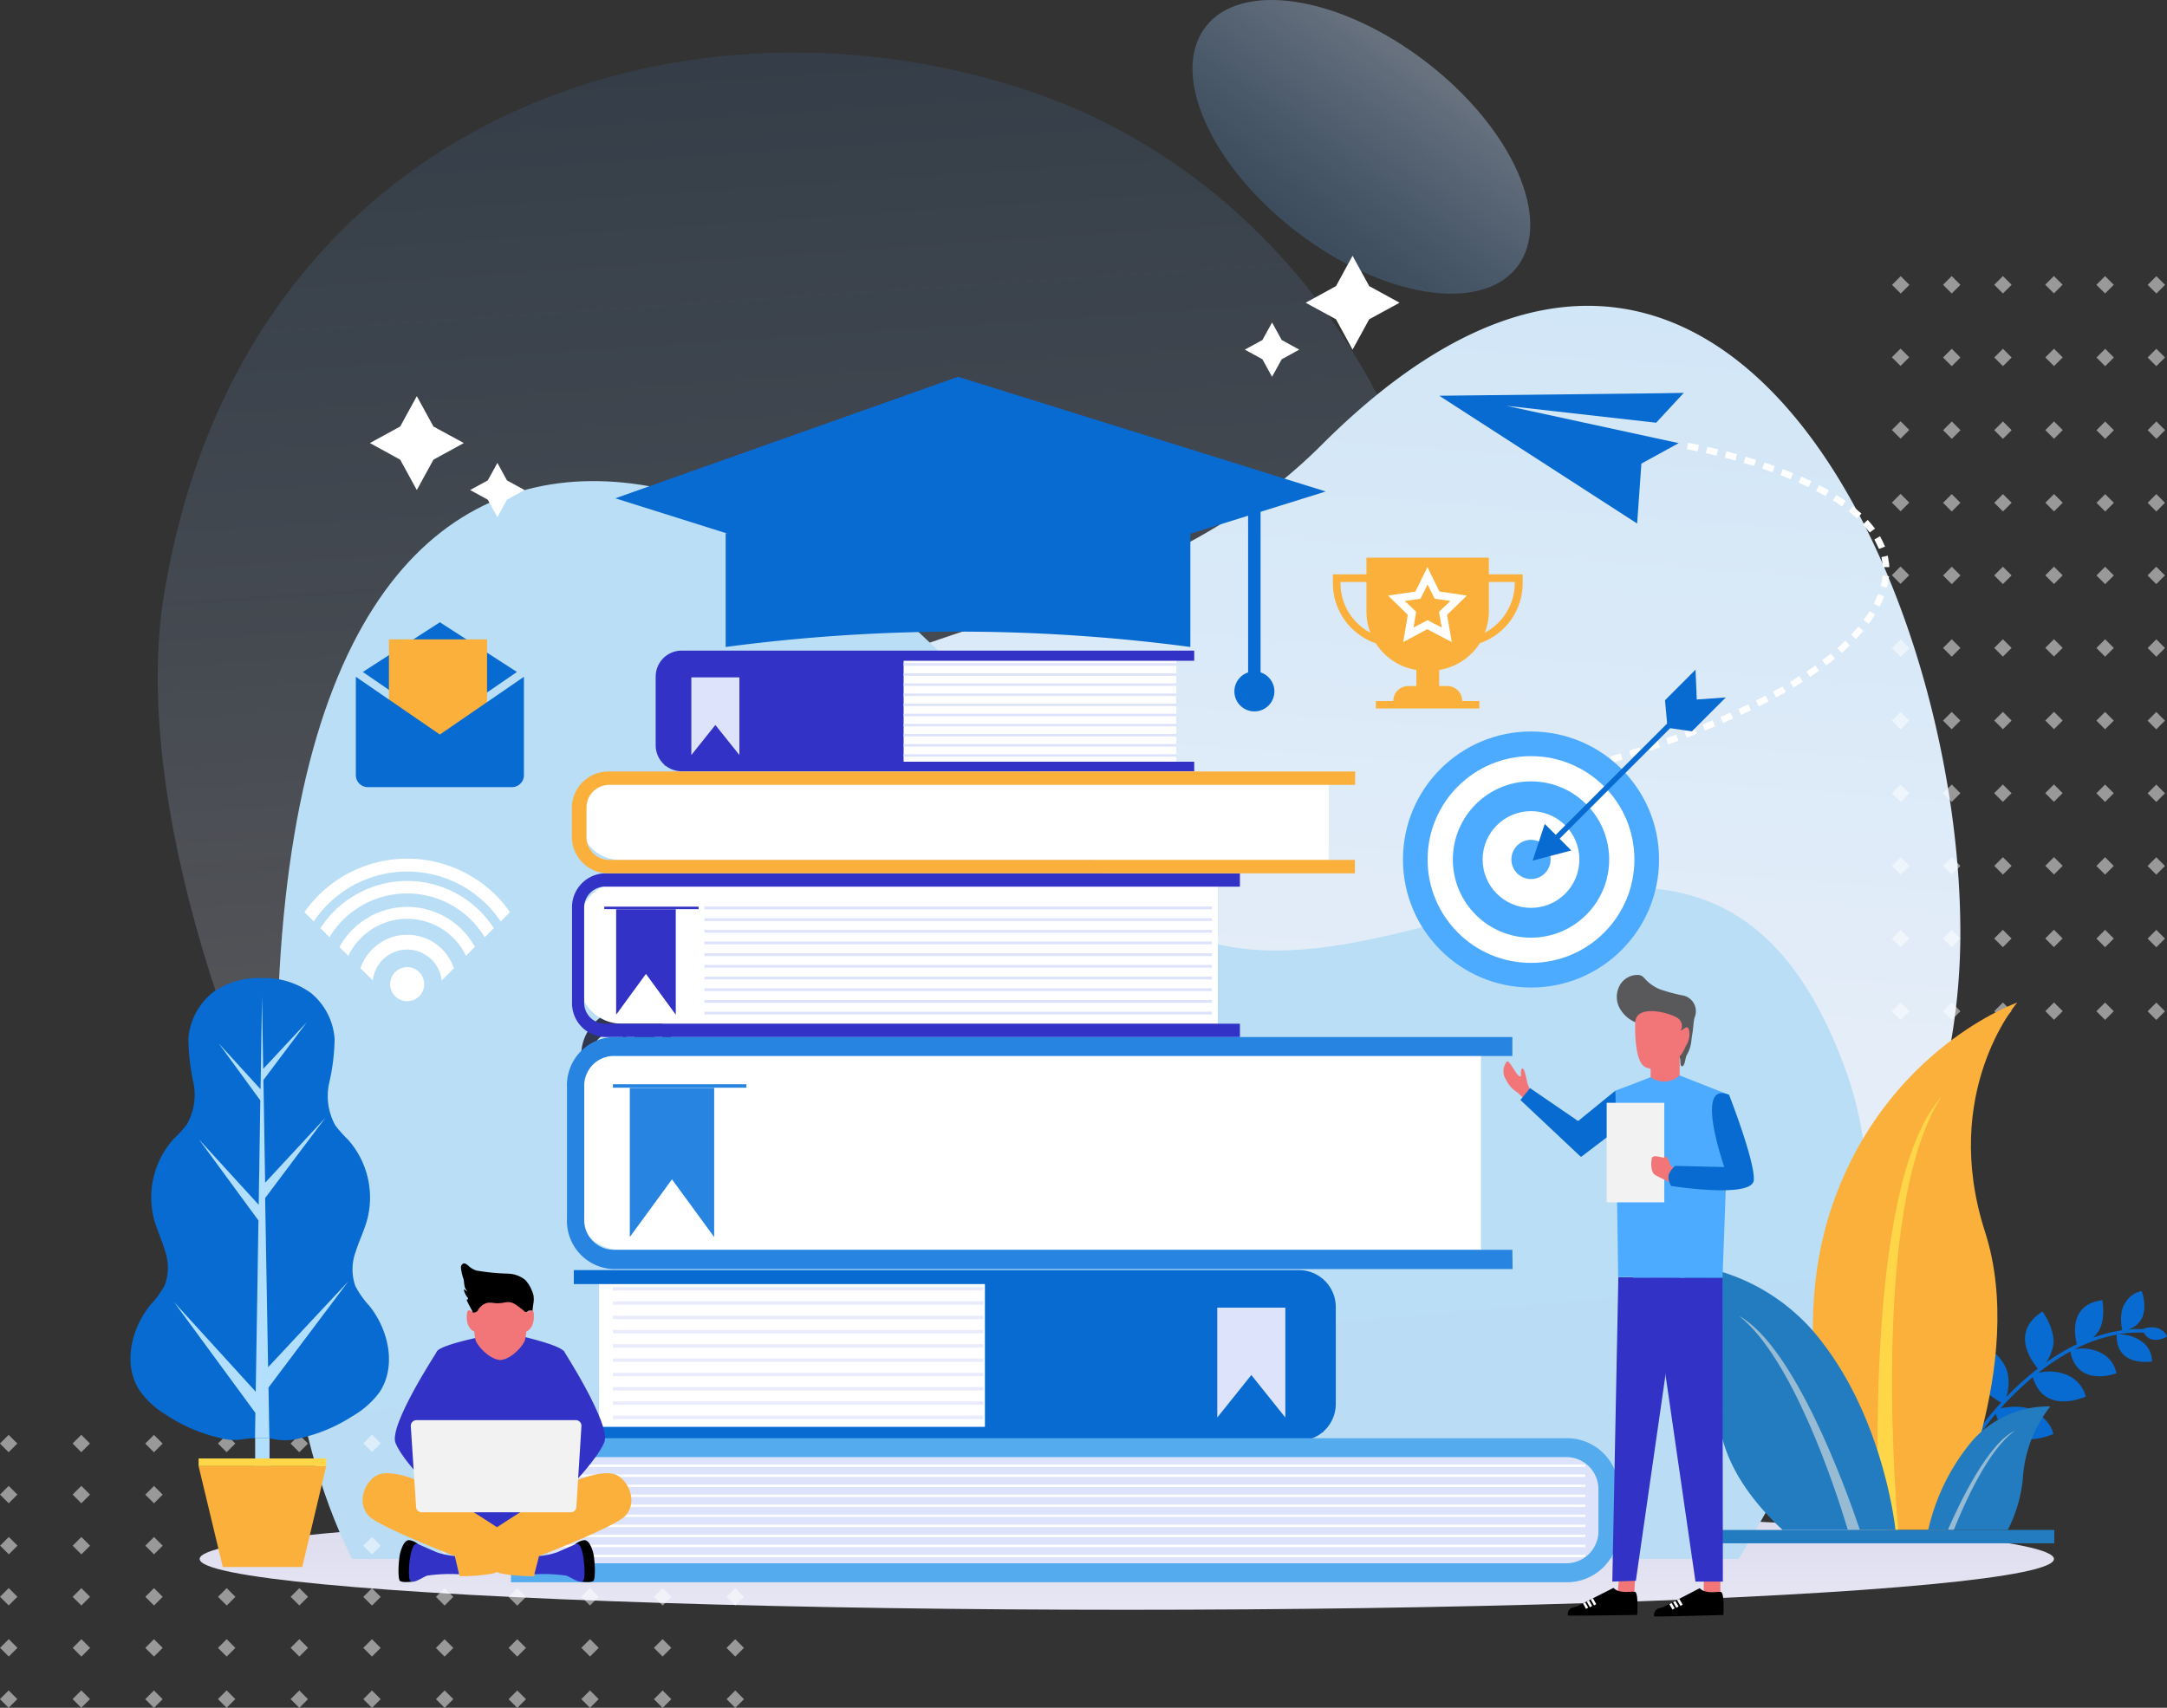 <svg xmlns="http://www.w3.org/2000/svg" xmlns:xlink="http://www.w3.org/1999/xlink" viewBox="0 0 269.72 212.62"><rect x="0" y="0" width="269.72" height="212.62" fill="#333333" stroke="none"/><defs><style>.cls-1{fill:url(#linear-gradient);}.cls-2{fill:url(#linear-gradient-2);}.cls-3{fill:url(#linear-gradient-3);}.cls-4{fill:url(#linear-gradient-4);}.cls-5{fill:url(#linear-gradient-5);}.cls-6{opacity:0.5;}.cls-7,.cls-9{fill:#fff;}.cls-8{fill:#086bd1;}.cls-9{fill-rule:evenodd;}.cls-10{fill:#b3dfff;}.cls-11{fill:#fbb03b;}.cls-12{fill:#ffd648;}.cls-13{fill:#227cbf;}.cls-14{fill:#97bbd3;}.cls-15{fill:#4dabff;}.cls-16{fill:#31374f;}.cls-17{fill:#cce9f1;}.cls-18{fill:#3232c6;}.cls-19{fill:#dee3fc;}.cls-20{fill:#2784e0;}.cls-21{fill:#54abed;}.cls-22{fill:#eaecfd;}.cls-23{fill:#59595c;}.cls-24{fill:#f27677;}.cls-25{fill:#f2f2f2;}</style><linearGradient id="linear-gradient" x1="140.25" y1="210.33" x2="140.25" y2="189.73" gradientUnits="userSpaceOnUse"><stop offset="0" stop-color="#f0f0fa"/><stop offset="1" stop-color="#dddcee"/></linearGradient><linearGradient id="linear-gradient-2" x1="92.14" y1="-40.85" x2="103.2" y2="125.02" gradientUnits="userSpaceOnUse"><stop offset="0" stop-color="#086bd1" stop-opacity="0.1"/><stop offset="1" stop-color="#dddcee" stop-opacity="0.2"/></linearGradient><linearGradient id="linear-gradient-3" x1="163.97" y1="124.11" x2="170.48" y2="36.33" gradientUnits="userSpaceOnUse"><stop offset="0" stop-color="#e4edf8"/><stop offset="1" stop-color="#d1e6f7"/></linearGradient><linearGradient id="linear-gradient-4" x1="139.87" y1="219.37" x2="130.46" y2="115.68" gradientUnits="userSpaceOnUse"><stop offset="0" stop-color="#baddf5"/><stop offset="1" stop-color="#badef6"/></linearGradient><linearGradient id="linear-gradient-5" x1="934.02" y1="-491.34" x2="927.05" y2="-427.25" gradientTransform="translate(-413.47 -842.87) rotate(82.36)" gradientUnits="userSpaceOnUse"><stop offset="0" stop-color="#f0f0fa" stop-opacity="0.5"/><stop offset="1" stop-color="#086bd1" stop-opacity="0.1"/></linearGradient></defs><g id="Layer_2" data-name="Layer 2"><g id="Layer_1-2" data-name="Layer 1"><ellipse class="cls-1" cx="140.25" cy="194.09" rx="115.4" ry="6.33"/><path class="cls-2" d="M20.42,74c9.7-59,63.82-77,107-62.9S192.62,76.15,176.7,125s-60.92-12-86.61,55.14C72.33,226.53,12.09,124.65,20.42,74Z"/><path class="cls-3" d="M85,116.14a79.49,79.49,0,0,0,159,0c0-43.9-30.6-109.65-79.49-60.76C133.48,86.42,85,72.24,85,116.14Z"/><path class="cls-4" d="M43.82,194.09c-8.38-16.72-9.36-37.94-9.36-61,0-110,74.47-74.48,97.61-32.05,25.8,47.33,77.19-23.7,97.61,32.05,7.94,21.69-3.26,44.32-13.26,61Z"/><ellipse class="cls-5" cx="169.45" cy="18.28" rx="13.29" ry="24.48" transform="translate(51.51 141.32) rotate(-52.37)"/><g class="cls-6"><rect class="cls-7" x="261.25" y="43.73" width="1.53" height="1.53" transform="translate(45.29 198.32) rotate(-45)"/><rect class="cls-7" x="254.89" y="43.73" width="1.53" height="1.53" transform="translate(43.42 193.81) rotate(-45)"/><rect class="cls-7" x="248.53" y="43.73" width="1.53" height="1.53" transform="translate(41.56 189.32) rotate(-45)"/><rect class="cls-7" x="242.16" y="43.73" width="1.53" height="1.53" transform="translate(39.69 184.82) rotate(-45)"/><rect class="cls-7" x="235.8" y="43.73" width="1.53" height="1.53" transform="translate(37.84 180.33) rotate(-45.01)"/><rect class="cls-7" x="267.62" y="43.73" width="1.53" height="1.53" transform="translate(47.15 202.82) rotate(-45)"/><rect class="cls-7" x="261.25" y="52.78" width="1.53" height="1.53" transform="translate(38.89 200.97) rotate(-45)"/><rect class="cls-7" x="254.89" y="52.78" width="1.53" height="1.53" transform="translate(37.02 196.46) rotate(-45)"/><rect class="cls-7" x="248.53" y="52.78" width="1.53" height="1.53" transform="translate(35.16 191.97) rotate(-45)"/><rect class="cls-7" x="242.16" y="52.78" width="1.53" height="1.53" transform="translate(33.3 187.47) rotate(-45)"/><rect class="cls-7" x="235.8" y="52.78" width="1.53" height="1.53" transform="translate(31.44 182.98) rotate(-45.01)"/><rect class="cls-7" x="267.62" y="52.78" width="1.53" height="1.53" transform="translate(40.76 205.47) rotate(-45)"/><rect class="cls-7" x="261.25" y="61.82" width="1.53" height="1.53" transform="translate(32.5 203.62) rotate(-45)"/><rect class="cls-7" x="254.89" y="61.82" width="1.53" height="1.53" transform="translate(30.63 199.11) rotate(-45)"/><rect class="cls-7" x="248.53" y="61.82" width="1.53" height="1.53" transform="translate(28.77 194.62) rotate(-45)"/><rect class="cls-7" x="242.16" y="61.82" width="1.53" height="1.53" transform="translate(26.9 190.12) rotate(-45)"/><rect class="cls-7" x="235.8" y="61.82" width="1.53" height="1.53" transform="translate(25.05 185.63) rotate(-45.01)"/><rect class="cls-7" x="267.62" y="61.82" width="1.53" height="1.53" transform="translate(34.36 208.12) rotate(-45)"/><rect class="cls-7" x="261.25" y="70.86" width="1.53" height="1.53" transform="translate(26.1 206.27) rotate(-45)"/><rect class="cls-7" x="254.89" y="70.86" width="1.53" height="1.53" transform="translate(24.23 201.76) rotate(-45)"/><rect class="cls-7" x="248.53" y="70.86" width="1.53" height="1.53" transform="translate(22.37 197.27) rotate(-45)"/><rect class="cls-7" x="242.16" y="70.86" width="1.53" height="1.53" transform="translate(20.51 192.77) rotate(-45)"/><rect class="cls-7" x="235.8" y="70.86" width="1.53" height="1.53" transform="translate(18.65 188.28) rotate(-45.01)"/><rect class="cls-7" x="267.62" y="70.86" width="1.53" height="1.53" transform="translate(27.96 210.77) rotate(-45)"/><rect class="cls-7" x="261.25" y="79.91" width="1.53" height="1.53" transform="translate(19.7 208.9) rotate(-45)"/><rect class="cls-7" x="254.89" y="79.91" width="1.53" height="1.53" transform="translate(17.83 204.39) rotate(-45)"/><rect class="cls-7" x="248.53" y="79.91" width="1.53" height="1.53" transform="translate(15.97 199.9) rotate(-45)"/><rect class="cls-7" x="242.16" y="79.91" width="1.53" height="1.53" transform="translate(14.11 195.4) rotate(-45)"/><rect class="cls-7" x="235.8" y="79.91" width="1.53" height="1.53" transform="translate(12.25 190.92) rotate(-45)"/><rect class="cls-7" x="267.62" y="79.91" width="1.53" height="1.53" transform="translate(21.57 213.41) rotate(-45)"/><rect class="cls-7" x="261.25" y="88.95" width="1.53" height="1.53" transform="translate(13.3 211.55) rotate(-45)"/><rect class="cls-7" x="254.89" y="88.95" width="1.53" height="1.53" transform="translate(11.44 207.04) rotate(-45)"/><rect class="cls-7" x="248.53" y="88.95" width="1.53" height="1.53" transform="translate(9.58 202.55) rotate(-45)"/><rect class="cls-7" x="242.16" y="88.95" width="1.53" height="1.53" transform="translate(7.71 198.05) rotate(-45)"/><rect class="cls-7" x="235.8" y="88.95" width="1.53" height="1.53" transform="translate(5.85 193.56) rotate(-45)"/><rect class="cls-7" x="267.62" y="88.95" width="1.53" height="1.53" transform="translate(15.17 216.06) rotate(-45)"/><rect class="cls-7" x="261.25" y="97.99" width="1.53" height="1.53" transform="translate(6.91 214.2) rotate(-45)"/><rect class="cls-7" x="254.89" y="97.99" width="1.53" height="1.53" transform="translate(5.04 209.69) rotate(-45)"/><rect class="cls-7" x="248.53" y="97.99" width="1.53" height="1.53" transform="translate(3.18 205.2) rotate(-45)"/><rect class="cls-7" x="242.16" y="97.99" width="1.53" height="1.53" transform="translate(1.32 200.7) rotate(-45)"/><rect class="cls-7" x="235.8" y="97.99" width="1.53" height="1.53" transform="translate(-0.54 196.21) rotate(-45)"/><rect class="cls-7" x="267.62" y="97.99" width="1.53" height="1.53" transform="translate(8.78 218.71) rotate(-45)"/><rect class="cls-7" x="261.25" y="107.04" width="1.53" height="1.53" transform="translate(0.51 216.85) rotate(-45)"/><rect class="cls-7" x="254.89" y="107.04" width="1.53" height="1.53" transform="translate(-1.35 212.34) rotate(-45)"/><rect class="cls-7" x="248.53" y="107.04" width="1.53" height="1.53" transform="translate(-3.21 207.85) rotate(-45)"/><rect class="cls-7" x="242.16" y="107.04" width="1.53" height="1.53" transform="translate(-5.08 203.35) rotate(-45)"/><rect class="cls-7" x="235.8" y="107.04" width="1.53" height="1.53" transform="translate(-6.94 198.86) rotate(-45)"/><rect class="cls-7" x="267.62" y="107.04" width="1.53" height="1.53" transform="translate(2.38 221.36) rotate(-45)"/><rect class="cls-7" x="261.25" y="116.08" width="1.53" height="1.53" transform="translate(-5.88 219.5) rotate(-45)"/><rect class="cls-7" x="254.89" y="116.08" width="1.53" height="1.53" transform="translate(-7.75 214.99) rotate(-45)"/><rect class="cls-7" x="248.53" y="116.08" width="1.53" height="1.53" transform="translate(-9.61 210.5) rotate(-45)"/><rect class="cls-7" x="242.16" y="116.08" width="1.53" height="1.53" transform="translate(-11.47 206) rotate(-45)"/><rect class="cls-7" x="235.8" y="116.08" width="1.53" height="1.53" transform="translate(-13.33 201.51) rotate(-45)"/><rect class="cls-7" x="267.62" y="116.08" width="1.53" height="1.53" transform="translate(-4.01 224.01) rotate(-45)"/><rect class="cls-7" x="261.25" y="34.69" width="1.53" height="1.53" transform="translate(51.67 195.66) rotate(-45)"/><rect class="cls-7" x="254.89" y="34.69" width="1.53" height="1.53" transform="translate(49.8 191.15) rotate(-45)"/><rect class="cls-7" x="248.53" y="34.69" width="1.53" height="1.53" transform="translate(47.95 186.66) rotate(-45)"/><rect class="cls-7" x="242.16" y="34.69" width="1.53" height="1.53" transform="translate(46.08 182.16) rotate(-45)"/><rect class="cls-7" x="235.8" y="34.69" width="1.53" height="1.53" transform="translate(44.23 177.67) rotate(-45)"/><rect class="cls-7" x="267.62" y="34.69" width="1.53" height="1.53" transform="translate(53.55 200.17) rotate(-45)"/><rect class="cls-7" x="261.25" y="125.13" width="1.53" height="1.53" transform="translate(-12.28 222.15) rotate(-45)"/><rect class="cls-7" x="254.89" y="125.13" width="1.53" height="1.53" transform="translate(-14.14 217.64) rotate(-45)"/><rect class="cls-7" x="248.53" y="125.13" width="1.53" height="1.53" transform="translate(-16 213.15) rotate(-45)"/><rect class="cls-7" x="242.16" y="125.13" width="1.53" height="1.53" transform="translate(-17.87 208.65) rotate(-45)"/><rect class="cls-7" x="235.8" y="125.13" width="1.53" height="1.53" transform="translate(-19.73 204.16) rotate(-45)"/><rect class="cls-7" x="267.62" y="125.13" width="1.53" height="1.53" transform="translate(-10.41 226.66) rotate(-45)"/></g><g class="cls-6"><rect class="cls-7" x="81.71" y="204.4" width="1.53" height="1.53" transform="translate(-120.92 118.4) rotate(-45)"/><rect class="cls-7" x="81.71" y="198.04" width="1.53" height="1.53" transform="translate(-116.42 116.55) rotate(-45)"/><rect class="cls-7" x="81.71" y="191.68" width="1.53" height="1.53" transform="translate(-111.92 114.68) rotate(-45)"/><rect class="cls-7" x="81.71" y="185.31" width="1.53" height="1.53" transform="translate(-107.42 112.82) rotate(-45)"/><rect class="cls-7" x="81.71" y="178.95" width="1.53" height="1.53" transform="translate(-102.92 110.97) rotate(-45)"/><rect class="cls-7" x="81.71" y="210.77" width="1.53" height="1.53" transform="translate(-125.42 120.29) rotate(-45)"/><rect class="cls-7" x="72.67" y="204.4" width="1.53" height="1.53" transform="translate(-123.56 112.01) rotate(-45)"/><rect class="cls-7" x="72.67" y="198.04" width="1.53" height="1.53" transform="translate(-119.07 110.15) rotate(-45)"/><rect class="cls-7" x="72.67" y="191.68" width="1.53" height="1.53" transform="translate(-114.57 108.28) rotate(-45)"/><rect class="cls-7" x="72.67" y="185.31" width="1.53" height="1.53" transform="translate(-110.07 106.43) rotate(-45)"/><rect class="cls-7" x="72.67" y="178.95" width="1.53" height="1.53" transform="translate(-105.57 104.57) rotate(-45)"/><rect class="cls-7" x="72.67" y="210.77" width="1.53" height="1.53" transform="translate(-128.07 113.89) rotate(-45)"/><rect class="cls-7" x="63.62" y="204.4" width="1.53" height="1.53" transform="translate(-126.22 105.62) rotate(-45)"/><rect class="cls-7" x="63.62" y="198.04" width="1.53" height="1.53" transform="translate(-121.72 103.77) rotate(-45)"/><rect class="cls-7" x="63.62" y="191.68" width="1.53" height="1.53" transform="translate(-117.22 101.9) rotate(-45)"/><rect class="cls-7" x="63.62" y="185.31" width="1.53" height="1.53" transform="translate(-112.72 100.04) rotate(-45)"/><rect class="cls-7" x="63.62" y="178.95" width="1.53" height="1.53" transform="translate(-108.23 98.18) rotate(-45.01)"/><rect class="cls-7" x="63.62" y="210.77" width="1.53" height="1.53" transform="translate(-130.72 107.5) rotate(-45)"/><rect class="cls-7" x="54.58" y="204.4" width="1.53" height="1.53" transform="translate(-128.87 99.23) rotate(-45)"/><rect class="cls-7" x="54.58" y="198.04" width="1.53" height="1.53" transform="translate(-124.37 97.37) rotate(-45)"/><rect class="cls-7" x="54.58" y="191.68" width="1.53" height="1.53" transform="translate(-119.87 95.5) rotate(-45)"/><rect class="cls-7" x="54.58" y="185.31" width="1.53" height="1.53" transform="translate(-115.37 93.64) rotate(-45)"/><rect class="cls-7" x="54.58" y="178.95" width="1.53" height="1.53" transform="translate(-110.88 91.79) rotate(-45.01)"/><rect class="cls-7" x="54.58" y="210.77" width="1.53" height="1.53" transform="translate(-133.37 101.1) rotate(-45)"/><rect class="cls-7" x="45.54" y="204.4" width="1.53" height="1.53" transform="translate(-131.52 92.83) rotate(-45)"/><rect class="cls-7" x="45.54" y="198.04" width="1.53" height="1.53" transform="translate(-127.02 90.98) rotate(-45)"/><rect class="cls-7" x="45.54" y="191.68" width="1.53" height="1.53" transform="translate(-122.52 89.11) rotate(-45)"/><rect class="cls-7" x="45.54" y="185.31" width="1.53" height="1.53" transform="translate(-118.02 87.25) rotate(-45)"/><rect class="cls-7" x="45.54" y="178.95" width="1.53" height="1.53" transform="translate(-113.53 85.39) rotate(-45.01)"/><rect class="cls-7" x="45.54" y="210.77" width="1.53" height="1.53" transform="translate(-136.02 94.71) rotate(-45)"/><rect class="cls-7" x="36.49" y="204.4" width="1.53" height="1.53" transform="translate(-134.16 86.43) rotate(-45)"/><rect class="cls-7" x="36.49" y="198.04" width="1.53" height="1.53" transform="translate(-129.66 84.57) rotate(-45)"/><rect class="cls-7" x="36.49" y="191.68" width="1.53" height="1.53" transform="translate(-125.16 82.7) rotate(-45)"/><rect class="cls-7" x="36.49" y="185.31" width="1.53" height="1.53" transform="translate(-120.67 80.85) rotate(-45)"/><rect class="cls-7" x="36.49" y="178.95" width="1.53" height="1.53" transform="translate(-116.17 78.99) rotate(-45)"/><rect class="cls-7" x="36.49" y="210.77" width="1.53" height="1.53" transform="translate(-138.67 88.31) rotate(-45)"/><rect class="cls-7" x="27.45" y="204.4" width="1.53" height="1.53" transform="translate(-136.81 80.04) rotate(-45)"/><rect class="cls-7" x="27.45" y="198.04" width="1.53" height="1.53" transform="translate(-132.31 78.18) rotate(-45)"/><rect class="cls-7" x="27.45" y="191.68" width="1.53" height="1.53" transform="translate(-127.81 76.31) rotate(-45)"/><rect class="cls-7" x="27.45" y="185.31" width="1.53" height="1.53" transform="translate(-123.31 74.45) rotate(-45)"/><rect class="cls-7" x="27.45" y="178.95" width="1.53" height="1.53" transform="translate(-118.82 72.59) rotate(-45)"/><rect class="cls-7" x="27.45" y="210.77" width="1.53" height="1.53" transform="translate(-141.32 81.91) rotate(-45)"/><rect class="cls-7" x="18.4" y="204.4" width="1.53" height="1.53" transform="translate(-139.46 73.64) rotate(-45)"/><rect class="cls-7" x="18.4" y="198.04" width="1.53" height="1.53" transform="translate(-134.96 71.78) rotate(-45)"/><rect class="cls-7" x="18.4" y="191.68" width="1.53" height="1.53" transform="translate(-130.46 69.91) rotate(-45)"/><rect class="cls-7" x="18.4" y="185.31" width="1.53" height="1.53" transform="translate(-125.96 68.06) rotate(-45)"/><rect class="cls-7" x="18.4" y="178.95" width="1.53" height="1.53" transform="translate(-121.47 66.2) rotate(-45)"/><rect class="cls-7" x="18.4" y="210.77" width="1.53" height="1.53" transform="translate(-143.97 75.52) rotate(-45)"/><rect class="cls-7" x="9.36" y="204.4" width="1.53" height="1.53" transform="translate(-142.1 67.25) rotate(-45)"/><rect class="cls-7" x="9.36" y="198.04" width="1.53" height="1.53" transform="translate(-137.61 65.39) rotate(-45)"/><rect class="cls-7" x="9.36" y="191.68" width="1.53" height="1.53" transform="translate(-133.11 63.52) rotate(-45)"/><rect class="cls-7" x="9.36" y="185.31" width="1.53" height="1.53" transform="translate(-128.61 61.66) rotate(-45)"/><rect class="cls-7" x="9.36" y="178.95" width="1.53" height="1.53" transform="translate(-124.12 59.8) rotate(-45)"/><rect class="cls-7" x="9.36" y="210.77" width="1.53" height="1.53" transform="translate(-146.62 69.12) rotate(-45)"/><rect class="cls-7" x="90.75" y="204.4" width="1.53" height="1.53" transform="translate(-118.27 124.8) rotate(-45)"/><rect class="cls-7" x="90.75" y="198.04" width="1.53" height="1.53" transform="translate(-113.77 122.94) rotate(-45)"/><rect class="cls-7" x="90.75" y="191.68" width="1.53" height="1.53" transform="translate(-109.27 121.07) rotate(-45)"/><rect class="cls-7" x="90.75" y="185.31" width="1.53" height="1.53" transform="translate(-104.77 119.22) rotate(-45)"/><rect class="cls-7" x="90.75" y="178.95" width="1.53" height="1.53" transform="translate(-100.28 117.36) rotate(-45)"/><rect class="cls-7" x="90.75" y="210.77" width="1.53" height="1.53" transform="translate(-122.77 126.68) rotate(-45)"/><rect class="cls-7" x="0.32" y="204.4" width="1.53" height="1.53" transform="translate(-144.75 60.85) rotate(-45)"/><rect class="cls-7" x="0.32" y="198.04" width="1.53" height="1.53" transform="translate(-140.26 58.99) rotate(-45)"/><rect class="cls-7" x="0.32" y="191.68" width="1.53" height="1.53" transform="translate(-135.75 57.12) rotate(-45)"/><rect class="cls-7" x="0.32" y="185.31" width="1.53" height="1.53" transform="translate(-131.26 55.27) rotate(-45)"/><rect class="cls-7" x="0.32" y="178.95" width="1.53" height="1.53" transform="translate(-126.77 53.41) rotate(-45)"/><rect class="cls-7" x="0.32" y="210.77" width="1.53" height="1.53" transform="translate(-149.27 62.73) rotate(-45)"/></g><path class="cls-8" d="M148.16,80.55a219.61,219.61,0,0,0-57.84,0V66.39h57.84Z"/><polygon class="cls-8" points="119.24 75.47 76.59 62.04 119.24 46.91 165.01 61.19 119.24 75.47"/><rect class="cls-8" x="155.35" y="62.38" width="1.55" height="21.99"/><path class="cls-8" d="M158.62,86.08a2.49,2.49,0,1,1-2.49-2.49A2.49,2.49,0,0,1,158.62,86.08Z"/><polygon class="cls-8" points="206.69 48.96 179.14 49.27 203.77 65.18 204.3 57.72 208.94 55.17 187.49 50.52 206.14 52.63 207.42 51.24 209.58 48.91 206.69 48.96"/><path class="cls-9" d="M216.21,56.56l-.22.78c-.43-.13-.87-.24-1.3-.35l.2-.79Q215.55,56.37,216.21,56.56Z"/><polygon class="cls-9" points="212.51 55.63 213.84 55.94 213.65 56.73 212.33 56.42 212.51 55.63"/><polygon class="cls-9" points="210.12 55.13 211.46 55.4 211.29 56.19 209.97 55.93 210.12 55.13"/><polygon class="cls-9" points="221.62 59.16 221.91 58.4 223.18 58.91 222.87 59.66 221.62 59.16"/><path class="cls-9" d="M219.6,57.59c.43.14.86.28,1.29.44l-.27.76-1.28-.44Z"/><path class="cls-9" d="M218.57,57.25l-.24.78q-.65-.21-1.29-.39l.23-.78C217.7,57,218.14,57.11,218.57,57.25Z"/><path class="cls-9" d="M228.57,61.61c.38.26.78.5,1.15.76l-.46.67c-.36-.26-.75-.49-1.12-.74Z"/><path class="cls-9" d="M227.63,61.05l-.41.71c-.38-.23-.78-.43-1.18-.64l.38-.72C226.82,60.61,227.23,60.82,227.63,61.05Z"/><path class="cls-9" d="M223.87,60.09l.33-.75c.42.18.83.38,1.25.58l-.35.73C224.69,60.46,224.29,60.26,223.87,60.09Z"/><path class="cls-9" d="M233.3,67.17l.7-.41q.34.63.63,1.29l-.76.29C233.7,68,233.51,67.55,233.3,67.17Z"/><path class="cls-9" d="M231.88,65.28l.59-.55c.32.34.61.72.91,1.08l-.65.48C232.44,66,232.18,65.6,231.88,65.28Z"/><polygon class="cls-9" points="230.12 63.68 230.63 63.04 231.69 63.94 231.14 64.54 230.12 63.68"/><path class="cls-9" d="M234.53,74.24c-.18.43-.39.86-.58,1.28l-.72-.37c.18-.4.37-.8.54-1.2Z"/><path class="cls-9" d="M234.32,71.67l.81.07-.11.71a4.27,4.27,0,0,1-.15.71l-.79-.21a3.31,3.31,0,0,0,.14-.64Z"/><path class="cls-9" d="M234.28,70l-.1-.64.79-.18.11.71a2.93,2.93,0,0,1,.07.72l-.81,0A2.86,2.86,0,0,0,234.28,70Z"/><path class="cls-9" d="M230.24,80.35c-.34.32-.66.65-1,.94l-.54-.61c.35-.28.66-.6,1-.91Z"/><polygon class="cls-9" points="231.93 78.53 231.01 79.57 230.42 79.02 231.31 78.02 231.93 78.53"/><polygon class="cls-9" points="232.69 76.08 233.38 76.5 233.01 77.1 232.6 77.66 231.94 77.18 232.34 76.65 232.69 76.08"/><polygon class="cls-9" points="224.39 84.88 223.23 85.6 222.81 84.91 223.95 84.19 224.39 84.88"/><polygon class="cls-9" points="226.43 83.51 225.3 84.28 224.85 83.61 225.96 82.85 226.43 83.51"/><path class="cls-9" d="M228.38,82c-.34.31-.72.57-1.08.85l-.49-.65c.35-.27.72-.53,1.06-.82Z"/><polygon class="cls-9" points="217.59 87.7 217.94 88.43 216.71 89.01 216.37 88.27 217.59 87.7"/><path class="cls-9" d="M220.13,87.33c-.4.22-.81.41-1.22.62l-.36-.73c.4-.2.81-.39,1.2-.61Z"/><path class="cls-9" d="M222.27,86.15c-.39.23-.79.46-1.19.67l-.39-.71c.4-.21.79-.44,1.18-.66Z"/><polygon class="cls-9" points="210.91 90.59 211.21 91.34 209.94 91.84 209.65 91.08 210.91 90.59"/><polygon class="cls-9" points="213.16 89.68 213.47 90.43 212.21 90.95 211.91 90.2 213.16 89.68"/><polygon class="cls-9" points="215.38 88.73 215.71 89.47 214.46 90.01 214.14 89.27 215.38 88.73"/><polygon class="cls-9" points="204.05 93.05 204.31 93.82 203.01 94.23 202.77 93.46 204.05 93.05"/><polygon class="cls-9" points="206.35 92.27 206.62 93.04 205.33 93.47 205.07 92.71 206.35 92.27"/><polygon class="cls-9" points="208.63 91.46 208.91 92.22 207.63 92.68 207.36 91.92 208.63 91.46"/><polygon class="cls-9" points="197.08 95.15 197.29 95.93 195.98 96.29 195.77 95.51 197.08 95.15"/><polygon class="cls-9" points="199.41 94.48 199.64 95.26 198.33 95.64 198.11 94.86 199.41 94.48"/><polygon class="cls-9" points="201.72 93.79 201.97 94.56 200.66 94.96 200.43 94.18 201.72 93.79"/><polygon class="cls-9" points="188.69 97.23 190.01 96.94 190.19 97.73 188.86 98.03 188.69 97.23"/><polygon class="cls-9" points="192.37 96.38 192.56 97.17 191.24 97.49 191.06 96.7 192.37 96.38"/><polygon class="cls-9" points="194.72 95.79 194.92 96.57 193.6 96.91 193.41 96.12 194.72 95.79"/><path class="cls-8" d="M46,162.61a11.51,11.51,0,0,1-1.78-2.52,6.3,6.3,0,0,1,.05-4.24c.43-1.38,1.08-2.68,1.45-4.07a10.84,10.84,0,0,0-2.43-9.92,15.33,15.33,0,0,1-1.56-1.76,7.55,7.55,0,0,1-.75-5.3,26.18,26.18,0,0,0,.67-5.42,8.12,8.12,0,0,0-2.91-5.72,9.78,9.78,0,0,0-6.07-1.89h-.13a9.74,9.74,0,0,0-6.09,1.82,8.17,8.17,0,0,0-3,5.69,26.35,26.35,0,0,0,.61,5.43,7.48,7.48,0,0,1-.81,5.29,14.43,14.43,0,0,1-1.58,1.74,10.87,10.87,0,0,0-2.54,9.89c.36,1.39,1,2.71,1.4,4.09a6.3,6.3,0,0,1,0,4.24,11.54,11.54,0,0,1-1.81,2.5c-2.41,3-3.44,7.43-1.36,10.64a10.94,10.94,0,0,0,3.35,3.07A20,20,0,0,0,27.27,179a6.61,6.61,0,0,0,3.09.17,7.3,7.3,0,0,1,1.93-.07,6.86,6.86,0,0,1,1.93.09,6.78,6.78,0,0,0,3.1-.13,20,20,0,0,0,6.54-2.74,11,11,0,0,0,3.39-3C49.37,170.08,48.38,165.61,46,162.61Z"/><path class="cls-10" d="M43.37,159.51l-10,10.71L33,149.16l7.5-10L33,147.25l-.21-12.79,5.41-7.21-5.44,5.83-.15-9-.18,11.53-5.2-5.7L32.4,137l-.2,13-7.44-8.15,7.41,10.1-.34,21.32L21.67,162.12l10.12,13.79-.05,3.14h1.79l-.11-6.3Z"/><rect class="cls-10" x="31.76" y="179.05" width="1.79" height="3.44"/><polygon class="cls-11" points="24.72 182.54 40.6 182.54 37.62 195.09 27.73 195.09 24.72 182.54"/><rect class="cls-12" x="24.72" y="181.58" width="15.88" height="0.95"/><polygon class="cls-7" points="53.95 53.1 57.73 55.16 53.95 57.23 51.88 61.01 49.81 57.23 46.04 55.16 49.81 53.1 51.88 49.32 53.95 53.1"/><polygon class="cls-7" points="63.1 59.81 65.29 61.01 63.1 62.21 61.91 64.39 60.71 62.21 58.52 61.01 60.71 59.81 61.91 57.63 63.1 59.81"/><polygon class="cls-7" points="166.29 35.62 162.51 37.69 166.29 39.75 168.35 43.53 170.42 39.75 174.2 37.69 170.42 35.62 168.35 31.84 166.29 35.62"/><polygon class="cls-7" points="157.13 42.33 154.94 43.53 157.13 44.73 158.33 46.91 159.53 44.73 161.71 43.53 159.53 42.33 158.33 40.15 157.13 42.33"/><path class="cls-8" d="M266.82,165.9c.92,1.7,2.9.51,2.9.51s-.11-.56-1-1a2.73,2.73,0,0,0-2,.06l-1.09,0h0l-.73.06c3.13-1.1,1.66-4.79,1.66-4.79a3,3,0,0,0-2,1.42c-.84,1.11-.51,3-.41,3.46a18.62,18.62,0,0,0-3.6.91A4.36,4.36,0,0,0,261,166c1.19-1.42.67-4.13.67-4.13-4.26.55-3.41,4.56-3.16,5.48a26.26,26.26,0,0,0-3.85,2.29,5.64,5.64,0,0,0,.84-1.85c.53-2-1.27-4.51-1.27-4.51-4.18,2.63-1.17,6.43-.58,7.11-.75.58-1.44,1.16-2.06,1.72s-1.31,1.23-1.87,1.82a5.69,5.69,0,0,0,.21-2.71c-.3-2.25-3.17-4-3.17-4-3,4.31,1.31,6.87,2.33,7.39a38.16,38.16,0,0,0-3.07,3.77l.38.25s.74-1.09,2-2.61c1.62,5.11,7.17,2.51,7.17,2.51s-.14-1.39-2.2-2.76c-1.32-.88-3.3-.65-4.36-.43a38.19,38.19,0,0,1,2.85-2.88c.37-.33.75-.66,1.16-1,1.43,4.82,6.59,2.41,6.59,2.41a4,4,0,0,0-2-2.53,5.64,5.64,0,0,0-3.92-.41,27.73,27.73,0,0,1,4-2.67c.88,4.56,5.73,2.72,5.73,2.72a3.55,3.55,0,0,0-1.62-2.38,5.13,5.13,0,0,0-3.57-.62,19.46,19.46,0,0,1,5.22-1.82c-.08,4.14,4.4,3.34,4.4,3.34a3,3,0,0,0-1-2.27,4.77,4.77,0,0,0-3.26-1.09,14.6,14.6,0,0,1,2-.23Z"/><path class="cls-11" d="M230.65,190.48s-9.29-21-2.57-40.47,23-25.19,23-25.19-9.63,11.16-4,28.57c5.29,16.46-4.8,37.09-4.8,37.09Z"/><path class="cls-12" d="M233.94,190.48s-2.38-42.68,7.69-53.9c-9.16,14.15-5.35,53.9-5.35,53.9Z"/><path class="cls-13" d="M249.9,190.48H240a26.21,26.21,0,0,1,5.4-11,12.65,12.65,0,0,1,9.8-4.38,16.09,16.09,0,0,0-3.43,9.12A17.88,17.88,0,0,1,249.9,190.48Z"/><path class="cls-13" d="M226.92,167.27c7.23,9.44,8.86,21.74,9,23.21H221.88c-3.56-3.29-7.92-8.6-8-15-.06-11.41-5.35-18.18-5.35-18.18A24.74,24.74,0,0,1,226.92,167.27Z"/><path class="cls-14" d="M243.18,190.48h-.74c1.41-3.24,5-10.84,8.4-12.38C247.54,180.32,244.5,187.19,243.18,190.48Z"/><path class="cls-14" d="M231.5,190.48H230c-1.71-5.67-6.95-21.44-13.55-26.65C223.31,167.61,229.69,185.12,231.5,190.48Z"/><rect class="cls-13" x="213.75" y="190.48" width="41.94" height="1.66" transform="translate(469.44 382.62) rotate(180)"/><circle class="cls-15" cx="190.56" cy="107.01" r="15.94"/><circle class="cls-7" cx="190.56" cy="107.01" r="12.87"/><circle class="cls-15" cx="190.56" cy="107.01" r="9.73"/><circle class="cls-7" cx="190.56" cy="107.01" r="6.02"/><path class="cls-15" d="M193,107a2.44,2.44,0,1,1-2.44-2.44A2.44,2.44,0,0,1,193,107Z"/><polygon class="cls-8" points="211.19 87.09 211.04 83.37 207.24 87.18 207.5 90.08 193.64 103.94 192.27 102.58 190.76 107.15 195.57 105.88 194.12 104.42 207.88 90.66 210.59 91.05 214.81 86.83 211.19 87.09"/><polygon class="cls-8" points="54.75 77.47 45.16 83.66 54.75 90.25 64.34 83.66 54.75 77.47"/><rect class="cls-11" x="48.41" y="79.6" width="12.21" height="12.21"/><polygon points="70.17 85.13 70.17 85.13 70.17 85.13 70.17 85.13"/><polygon points="44.29 85.13 44.29 85.13 44.29 85.13 44.29 85.13"/><path class="cls-8" d="M54.75,91.45,44.29,84.26V96.55A1.49,1.49,0,0,0,45.78,98H63.72a1.49,1.49,0,0,0,1.49-1.49V84.26Z"/><path class="cls-16" d="M84,131.39a5.83,5.83,0,1,1-5.83-5.83A5.83,5.83,0,0,1,84,131.39Z"/><path class="cls-17" d="M77.59,133.19a.81.81,0,0,1,0,.17s0,.09,0,.12a.25.25,0,0,1,0,.09l-.06.08-.17.12a2.33,2.33,0,0,1-.31.14,3.44,3.44,0,0,1-.41.11,2.78,2.78,0,0,1-.51,0,2.69,2.69,0,0,1-1-.16,2,2,0,0,1-.73-.49,2.25,2.25,0,0,1-.46-.82,3.8,3.8,0,0,1-.16-1.13,3.61,3.61,0,0,1,.18-1.18,2.58,2.58,0,0,1,.49-.86,2,2,0,0,1,.76-.52,2.54,2.54,0,0,1,1-.18,2.77,2.77,0,0,1,.42,0,3.29,3.29,0,0,1,.37.1,1.36,1.36,0,0,1,.3.13.55.55,0,0,1,.19.13l.08.09a.46.46,0,0,1,0,.09s0,.08,0,.13v.4a1.3,1.3,0,0,1,0,.13.16.16,0,0,1-.05.08l-.06,0a.3.3,0,0,1-.16-.07l-.23-.15a2.29,2.29,0,0,0-.35-.16,1.43,1.43,0,0,0-.48-.07,1.09,1.09,0,0,0-.55.13,1.19,1.19,0,0,0-.42.36,1.7,1.7,0,0,0-.25.56,2.86,2.86,0,0,0-.09.75,3.07,3.07,0,0,0,.09.79,1.57,1.57,0,0,0,.27.55,1.18,1.18,0,0,0,.42.32,1.38,1.38,0,0,0,.55.11,1.45,1.45,0,0,0,.49-.07,2.32,2.32,0,0,0,.35-.14,2.08,2.08,0,0,0,.24-.15.3.3,0,0,1,.14-.06h.07a.43.43,0,0,1,0,.07.44.44,0,0,1,0,.13A1.55,1.55,0,0,1,77.59,133.19Z"/><path class="cls-17" d="M80.92,133.79a.28.28,0,0,1,0,.11.2.2,0,0,1-.1.07l-.2,0h-.79a.42.42,0,0,1-.13,0l-.08,0s0,0-.06,0a.94.94,0,0,1,0-.09l-1.54-4.59a1.58,1.58,0,0,1-.06-.23.13.13,0,0,1,0-.12.25.25,0,0,1,.17-.05h.63l.16,0a.11.11,0,0,1,.07.06l0,.1,1.26,4h0l1.24-4a.36.36,0,0,1,0-.11.1.1,0,0,1,.08-.06l.16,0h.59a.2.2,0,0,1,.14.06.17.17,0,0,1,0,.13,1.94,1.94,0,0,1-.06.22Z"/><path class="cls-7" d="M50.69,106.9a15.64,15.64,0,0,0-12.8,6.66l1.16,1.16a14,14,0,0,1,23.27,0l1.16-1.16A15.63,15.63,0,0,0,50.69,106.9Z"/><path class="cls-7" d="M50.69,109.68a12.85,12.85,0,0,0-10.8,5.88L41,116.69a11.29,11.29,0,0,1,19.33,0l1.13-1.13A12.83,12.83,0,0,0,50.69,109.68Z"/><path class="cls-7" d="M50.69,112.91a9.63,9.63,0,0,0-8.44,5L43.36,119A8.12,8.12,0,0,1,58,119l1.11-1.11A9.62,9.62,0,0,0,50.69,112.91Z"/><path class="cls-7" d="M50.69,116.38a6.15,6.15,0,0,0-5.82,4.16l1.53,1.53a4.31,4.31,0,0,1,8.57,0l1.53-1.53A6.15,6.15,0,0,0,50.69,116.38Z"/><path class="cls-7" d="M50.69,120.41a2.12,2.12,0,1,0,2.11,2.12A2.12,2.12,0,0,0,50.69,120.41Z"/><path class="cls-7" d="M77.38,109.82h74.2a0,0,0,0,1,0,0v17.63a0,0,0,0,1,0,0H77.38a5.3,5.3,0,0,1-5.3-5.3v-7A5.3,5.3,0,0,1,77.38,109.82Z"/><path class="cls-18" d="M154.33,127.45H75.2a2.61,2.61,0,0,1-2.49-2.73v-11.6a2.61,2.61,0,0,1,2.49-2.73h79.13v-1.66H75.2a4.22,4.22,0,0,0-4,4.39v11.6a4.22,4.22,0,0,0,4,4.39h79.13Z"/><polygon class="cls-18" points="84.11 126.33 80.4 121.25 76.69 126.33 76.69 113.2 84.11 113.2 84.11 126.33"/><path class="cls-7" d="M165.4,107.06H77.18a5,5,0,0,1-5-5h0a5,5,0,0,1,5-4.95H165.4Z"/><path class="cls-11" d="M168.64,107.06H75.89A2.83,2.83,0,0,1,73,104.34v-3.9a2.83,2.83,0,0,1,2.92-2.72h92.75V96.05H75.89a4.56,4.56,0,0,0-4.71,4.39v3.9a4.56,4.56,0,0,0,4.71,4.39h92.75Z"/><path class="cls-7" d="M87.63,81.84h58.78a0,0,0,0,1,0,0v13a0,0,0,0,1,0,0H87.63a5.31,5.31,0,0,1-5.31-5.31V87.14A5.3,5.3,0,0,1,87.63,81.84Z"/><path class="cls-18" d="M148.64,94.83H84.84a2,2,0,0,1-2-2V84.27a2,2,0,0,1,2-2h63.8V81H84.84a3.24,3.24,0,0,0-3.23,3.24v8.55a3.23,3.23,0,0,0,3.23,3.23h63.8Z"/><rect class="cls-18" x="82.71" y="81.84" width="29.76" height="13.46"/><polygon class="cls-19" points="92.03 94 89.04 90.26 86.05 94 86.05 84.33 92.03 84.33 92.03 94"/><rect class="cls-18" x="75.21" y="112.88" width="11.74" height="0.31"/><path class="cls-7" d="M79.88,159.27h85.37a0,0,0,0,1,0,0v18.37a0,0,0,0,1,0,0H79.88a5.31,5.31,0,0,1-5.31-5.31v-7.76A5.31,5.31,0,0,1,79.88,159.27Z" transform="translate(239.82 336.92) rotate(180)"/><path class="cls-8" d="M71.42,177.65h90.26a2.84,2.84,0,0,0,2.84-2.84v-12.1a2.84,2.84,0,0,0-2.84-2.84H71.42v-1.74h90.26a4.59,4.59,0,0,1,4.58,4.58v12.1a4.58,4.58,0,0,1-4.58,4.57H71.42Z"/><rect class="cls-8" x="122.6" y="159.27" width="42.1" height="19.05" transform="translate(287.29 337.59) rotate(180)"/><polygon class="cls-19" points="151.51 176.48 155.75 171.19 159.98 176.48 159.98 162.8 151.51 162.8 151.51 176.48"/><path class="cls-7" d="M77.16,130.66H184.33a0,0,0,0,1,0,0V155.6a0,0,0,0,1,0,0H77.16a5.3,5.3,0,0,1-5.3-5.3V136A5.3,5.3,0,0,1,77.16,130.66Z"/><path class="cls-20" d="M188.24,155.6h-112a3.7,3.7,0,0,1-3.52-3.85V135.32a3.7,3.7,0,0,1,3.52-3.85h112v-2.36h-112a6,6,0,0,0-5.67,6.21v16.43A6,6,0,0,0,76.27,158h112Z"/><polygon class="cls-20" points="88.89 154.01 83.64 146.83 78.39 154.01 78.39 135.44 88.89 135.44 88.89 154.01"/><rect class="cls-20" x="76.29" y="134.99" width="16.61" height="0.43"/><path class="cls-19" d="M73.48,180.6H200a0,0,0,0,1,0,0v14a0,0,0,0,1,0,0H73.48a5.3,5.3,0,0,1-5.3-5.3v-3.42A5.31,5.31,0,0,1,73.48,180.6Z" transform="translate(268.19 375.24) rotate(180)"/><path class="cls-21" d="M63.6,194.63H194.83a4,4,0,0,0,4.12-3.85v-5.51a4,4,0,0,0-4.12-3.86H63.6v-2.35H194.83a6.45,6.45,0,0,1,6.65,6.21v5.51a6.46,6.46,0,0,1-6.65,6.21H63.6Z"/><rect class="cls-7" x="94.5" y="137.02" width="86.22" height="0.43"/><rect class="cls-7" x="94.5" y="138.8" width="86.22" height="0.43"/><rect class="cls-7" x="94.5" y="140.58" width="86.22" height="0.43"/><rect class="cls-7" x="94.5" y="142.36" width="86.22" height="0.43"/><rect class="cls-7" x="94.5" y="144.14" width="86.22" height="0.43"/><rect class="cls-7" x="94.5" y="145.92" width="86.22" height="0.43"/><rect class="cls-7" x="94.5" y="147.7" width="86.22" height="0.43"/><rect class="cls-7" x="94.5" y="149.48" width="86.22" height="0.43"/><rect class="cls-7" x="94.5" y="135.24" width="86.22" height="0.43"/><rect class="cls-7" x="94.5" y="151.26" width="86.22" height="0.43"/><rect class="cls-7" x="69.65" y="183.58" width="127.68" height="0.3"/><rect class="cls-7" x="69.65" y="184.83" width="127.68" height="0.3"/><rect class="cls-7" x="69.65" y="186.08" width="127.68" height="0.3"/><rect class="cls-7" x="69.65" y="187.32" width="127.68" height="0.3"/><rect class="cls-7" x="69.65" y="188.57" width="127.68" height="0.3"/><rect class="cls-7" x="69.65" y="189.82" width="127.68" height="0.3"/><rect class="cls-7" x="69.65" y="191.07" width="127.68" height="0.3"/><rect class="cls-7" x="69.65" y="192.32" width="127.68" height="0.3"/><rect class="cls-7" x="69.65" y="182.33" width="127.68" height="0.3"/><rect class="cls-7" x="69.65" y="193.57" width="127.68" height="0.3"/><rect class="cls-19" x="87.67" y="114.32" width="63.17" height="0.35"/><rect class="cls-19" x="87.67" y="115.77" width="63.17" height="0.35"/><rect class="cls-19" x="87.67" y="117.22" width="63.17" height="0.35"/><rect class="cls-19" x="87.67" y="118.68" width="63.17" height="0.35"/><rect class="cls-19" x="87.67" y="120.13" width="63.17" height="0.35"/><rect class="cls-19" x="87.67" y="121.59" width="63.17" height="0.35"/><rect class="cls-19" x="87.67" y="123.04" width="63.17" height="0.35"/><rect class="cls-19" x="87.67" y="124.5" width="63.17" height="0.35"/><rect class="cls-19" x="87.67" y="112.86" width="63.17" height="0.35"/><rect class="cls-19" x="87.67" y="125.95" width="63.17" height="0.35"/><rect class="cls-7" x="74.45" y="99.18" width="90.13" height="0.2"/><rect class="cls-7" x="74.45" y="100" width="90.13" height="0.2"/><rect class="cls-7" x="74.45" y="100.83" width="90.13" height="0.2"/><rect class="cls-7" x="74.45" y="101.65" width="90.13" height="0.2"/><rect class="cls-7" x="74.45" y="102.48" width="90.13" height="0.2"/><rect class="cls-7" x="74.45" y="103.3" width="90.13" height="0.2"/><rect class="cls-7" x="74.45" y="104.13" width="90.13" height="0.2"/><rect class="cls-7" x="74.45" y="104.95" width="90.13" height="0.2"/><rect class="cls-7" x="74.45" y="98.35" width="90.13" height="0.2"/><rect class="cls-7" x="74.45" y="105.78" width="90.13" height="0.2"/><rect class="cls-22" x="76.29" y="162.02" width="46.1" height="0.43"/><rect class="cls-22" x="76.29" y="163.8" width="46.1" height="0.43"/><rect class="cls-22" x="76.29" y="165.58" width="46.1" height="0.43"/><rect class="cls-22" x="76.29" y="167.35" width="46.1" height="0.43"/><rect class="cls-22" x="76.29" y="169.13" width="46.1" height="0.43"/><rect class="cls-22" x="76.29" y="170.91" width="46.1" height="0.43"/><rect class="cls-22" x="76.29" y="172.69" width="46.1" height="0.43"/><rect class="cls-22" x="76.29" y="174.47" width="46.1" height="0.43"/><rect class="cls-22" x="76.29" y="160.24" width="46.1" height="0.43"/><rect class="cls-22" x="76.29" y="176.25" width="46.1" height="0.43"/><rect class="cls-19" x="112.47" y="83.83" width="33.94" height="0.31"/><rect class="cls-19" x="112.47" y="85.08" width="33.94" height="0.31"/><rect class="cls-19" x="112.47" y="86.34" width="33.94" height="0.31"/><rect class="cls-19" x="112.47" y="87.6" width="33.94" height="0.31"/><rect class="cls-19" x="112.47" y="88.86" width="33.94" height="0.31"/><rect class="cls-19" x="112.47" y="90.12" width="33.94" height="0.31"/><rect class="cls-19" x="112.47" y="91.38" width="33.94" height="0.31"/><rect class="cls-19" x="112.47" y="92.64" width="33.94" height="0.31"/><rect class="cls-19" x="112.47" y="82.57" width="33.94" height="0.31"/><rect class="cls-19" x="112.47" y="93.9" width="33.94" height="0.31"/><path class="cls-23" d="M201.47,125.27a3,3,0,0,1,.13-2.58,2.53,2.53,0,0,1,2.18-1.31,1.21,1.21,0,0,1,.59.13,1.94,1.94,0,0,1,.36.34,5.13,5.13,0,0,0,1.85,1.31,22.92,22.92,0,0,0,2.73.75,2,2,0,0,1,1.6,2.8c-.15.67-.15,1.36-.27,2-.09.53-.07.54-.16,1.17a4.31,4.31,0,0,1-.55,1.5c-.15.29-.22,1.34-.55,1.37s-.16-.81-.29-1a1.49,1.49,0,0,1-.25-.61c-.27-1.07-.31-2.27-1-3.1a2.43,2.43,0,0,0-1.58-.81c-.66-.07-1.25.37-1.87.29A4,4,0,0,1,201.47,125.27Z"/><rect class="cls-24" x="205.45" y="130.29" width="3.61" height="4.76"/><path class="cls-24" d="M203.53,127.37s-.2,4.73,1.23,5.47,3.33-.46,4-1a4.17,4.17,0,0,0,1.05-1.58,2.91,2.91,0,0,0,.47-1.32c0-.57-.05-1.3-.57-.94-.83.57-.44.14-.44.14a1.15,1.15,0,0,0-.32-1.28C208.31,126.21,203.55,124.8,203.53,127.37Z"/><path class="cls-24" d="M212.06,196.72l0,1.54,2.07,0,0-1.55Z"/><path d="M211.56,197.73,207,200.1l-.5.13a.8.8,0,0,0-.62.76.83.83,0,0,0,0,.25c.05.06,8.63-.17,8.63-.17s.15-2.76-.31-2.86S212.27,198.51,211.56,197.73Z"/><polygon class="cls-7" points="209.02 199.06 209.44 199.78 209.16 199.94 208.74 199.21 209.02 199.06"/><polygon class="cls-7" points="208.53 199.32 208.93 200.01 208.65 200.17 208.25 199.47 208.53 199.32"/><polygon class="cls-7" points="208.06 199.57 208.44 200.23 208.17 200.39 207.78 199.72 208.06 199.57"/><path class="cls-24" d="M201.5,196.68l-.15,1.55,2.07,0,.09-1.54Z"/><path d="M200.83,197.69,196.28,200l-.5.13a.79.79,0,0,0-.63.75.83.83,0,0,0,0,.25c0,.06,8.63-.07,8.63-.07s.18-2.76-.28-2.87S201.53,198.48,200.83,197.69Z"/><polygon class="cls-7" points="198.27 198.99 198.68 199.72 198.41 199.88 197.99 199.14 198.27 198.99"/><polygon class="cls-7" points="197.78 199.25 198.17 199.94 197.89 200.1 197.49 199.39 197.78 199.25"/><polygon class="cls-7" points="197.31 199.49 197.68 200.16 197.41 200.31 197.03 199.63 197.31 199.49"/><polygon class="cls-18" points="201.43 159.02 200.68 196.91 203.61 196.81 209.04 159.06 201.43 159.02"/><polygon class="cls-18" points="205.66 159.83 211.03 196.91 214.44 196.91 214.39 159.08 205.34 159.05 205.66 159.83"/><path class="cls-24" d="M190.66,135.92a3.22,3.22,0,0,1-.57-1.14c-.11-.56-.4-2.08-.68-1.7s.12,1.19-.34.88-1.27-2.13-1.53-1.78a1.93,1.93,0,0,0-.07,2.28,3.78,3.78,0,0,0,1.42,1.57,12.51,12.51,0,0,1,1,1Z"/><path class="cls-8" d="M201.07,135.78l-4.44,3.62a.26.26,0,0,1-.45,0l-5.74-3.93-1.2,1.48,7.44,7a.15.15,0,0,0,.23,0l4.59-3.5Z"/><path class="cls-15" d="M201.07,135.78l2.27-.85,2.11-.82a2.85,2.85,0,0,0,3.61-.22l2,.79,4.17,1.64-.83,22.76H211v0h-7.75V159l-1.84,0Z"/><rect class="cls-25" x="199.98" y="137.3" width="7.17" height="12.39"/><path class="cls-24" d="M208.35,145.31a.48.48,0,0,1-.49-.41c-.12-.44-.53-1.16-.63-.85s-1.5-.51-1.64.2-.07,1.71.37,2,1.9.95,1.9.95Z"/><path class="cls-8" d="M215.22,136.32s3.23,8.26,3.07,10.6-10.3.73-10.3.73-.59-1-.18-1.64a3.08,3.08,0,0,1,.68-.86l6.13.15S210.8,134.41,215.22,136.32Z"/><path class="cls-18" d="M54.46,168.17s-6.12,9.32-5.23,11.49,4.27,5.46,4.27,5.46l2.53-1s-2.29-3.8-2.1-4.58,2.42-5.17,2.42-5.17Z"/><path class="cls-18" d="M70.13,168.13s6,9.3,5.08,11.45-4.12,5.4-4.12,5.4L68.55,184s2-4.24,2.14-4.64c.24-.77-2.45-5-2.45-5Z"/><path class="cls-18" d="M70.22,168.3c-.45-.92-6.28-2.16-6.28-2.16a10.16,10.16,0,0,1-1.07,1.14,13.09,13.09,0,0,0-.58,2.08,12.73,12.73,0,0,0-.59-2.08,9.62,9.62,0,0,1-1.08-1s-5.82,1.11-6.26,2,.67,20.23,1.3,20.61,3.48,1.1,4.37,1.59a3.6,3.6,0,0,0,2.3,0,3.73,3.73,0,0,0,1.91-.66c.89-.49,4.05-1.21,4.68-1.59S70.67,169.22,70.22,168.3Z"/><path class="cls-11" d="M51.85,184.27s-3.19-1.34-4.79-.66-2.78,3.47-1.13,5.15,15.26,6.78,16.44,7.14a21.48,21.48,0,0,0,4.13.33l.64-2.51S56.81,186.45,51.85,184.27Z"/><path class="cls-11" d="M71.87,184.27s3.19-1.34,4.79-.66,2.78,3.47,1.13,5.15-15.26,6.78-16.44,7.14a21.48,21.48,0,0,1-4.13.33l-.64-2.51S66.91,186.45,71.87,184.27Z"/><path d="M52,192.22a2.16,2.16,0,0,0-1.07-.47c-.49,0-.81.58-1.07,1.41s-.39,3.42-.07,3.67,1.51.09,1.51.09Z"/><path class="cls-18" d="M57.15,196a19.83,19.83,0,0,0-4,.17c-.73.3-1.87,1.16-2.15.53s0-5,1.05-4.46c.59.28,1.46.64,2.26,1a9.15,9.15,0,0,0,2.3.49Z"/><path d="M71.64,192.22a2.16,2.16,0,0,1,1.07-.47c.5,0,.82.58,1.08,1.41s.38,3.42.06,3.67-1.5.09-1.5.09Z"/><path class="cls-18" d="M66.51,196a19.93,19.93,0,0,1,4,.17c.72.3,1.86,1.16,2.14.53s0-5-1-4.46c-.58.28-1.46.64-2.25,1a9.28,9.28,0,0,1-2.31.49Z"/><path class="cls-25" d="M71,188.28H52.49a.69.69,0,0,1-.7-.65l-.66-10.07a.71.71,0,0,1,.7-.75H71.67a.7.7,0,0,1,.7.75l-.63,10.06A.69.69,0,0,1,71,188.28Z"/><path class="cls-24" d="M66.42,163.43a.39.39,0,0,0-.16-.29l-.12,0a.94.94,0,0,0-.52.29v-.34c.08-1.72-3.3-1.62-3.33-1.62s-3.41-.1-3.34,1.62c0,0,0,.13,0,.34a1,1,0,0,0-.52-.29l-.12,0c-.11.05-.14.18-.16.29a3.12,3.12,0,0,0,0,1.14,1.83,1.83,0,0,0,.54,1,1,1,0,0,0,.35.21,5.83,5.83,0,0,0,.16,1.09c.25.74,1.75,2.39,3.07,2.45h0c1.32-.06,2.81-1.71,3.06-2.45a5,5,0,0,0,.17-1.09.92.92,0,0,0,.34-.21,1.83,1.83,0,0,0,.54-1A3.12,3.12,0,0,0,66.42,163.43Z"/><path d="M66.29,163.22c0-.3.07-.69.11-1a3,3,0,0,0,0-.95,3,3,0,0,0-.22-.63,4,4,0,0,0-.82-1.3,3.63,3.63,0,0,0-2.08-.77,27.52,27.52,0,0,1-4-.39,2.7,2.7,0,0,1-1-.61c-.18-.15-.39-.33-.61-.26a.53.53,0,0,0-.3.51,6,6,0,0,0,.33,1.44c.06.28.06.57.12.85a1.09,1.09,0,0,0,.44.7l-.54-.29a2.26,2.26,0,0,0,.46,1c.07.08.13.23,0,.27s0,0-.07,0a.11.11,0,0,0,0,.12,14,14,0,0,0,.66,1.28c.08.14,0,.24.18.23a.73.73,0,0,0,.49-.21,1.92,1.92,0,0,1,1.19-1,2.56,2.56,0,0,1,.73,0,4,4,0,0,0,1.19,0,3,3,0,0,1,.9-.09,2,2,0,0,1,.87.4,10.52,10.52,0,0,1,.93.72.37.37,0,0,0,.17.1.43.43,0,0,0,.37-.16C66,163.17,66.25,163.08,66.29,163.22Z"/><path class="cls-11" d="M185.31,71.51V69.43H170.08v2.08H165.9v1.11a7.9,7.9,0,0,0,5.33,7.46,7.39,7.39,0,0,0,5.06,3.33v2h-1a1.87,1.87,0,0,0-1.87,1.87h-2.17v.93h12.88v-.93H182a1.87,1.87,0,0,0-1.87-1.87h-1v-2a7.39,7.39,0,0,0,5.06-3.33,7.9,7.9,0,0,0,5.33-7.46V71.51Zm-18.46,1.11v-.16h3.23v3.65a7.39,7.39,0,0,0,.49,2.66A6.94,6.94,0,0,1,166.85,72.62Zm21.69,0a7,7,0,0,1-3.73,6.15,7.4,7.4,0,0,0,.5-2.66V72.46h3.23Z"/><path class="cls-7" d="M177.69,72.76l.65,1.32.23.46.5.07,1.46.21-1.05,1-.37.36.09.5.25,1.45-1.31-.68-.45-.24-.45.24-1.3.68.24-1.45.09-.5-.36-.36-1.06-1,1.46-.21.5-.07.23-.46.65-1.32m0-2.19-1.52,3.08-3.4.5,2.46,2.4-.58,3.39,3-1.6,3.05,1.6-.59-3.39,2.47-2.4-3.41-.5-1.52-3.08Z"/></g></g></svg>